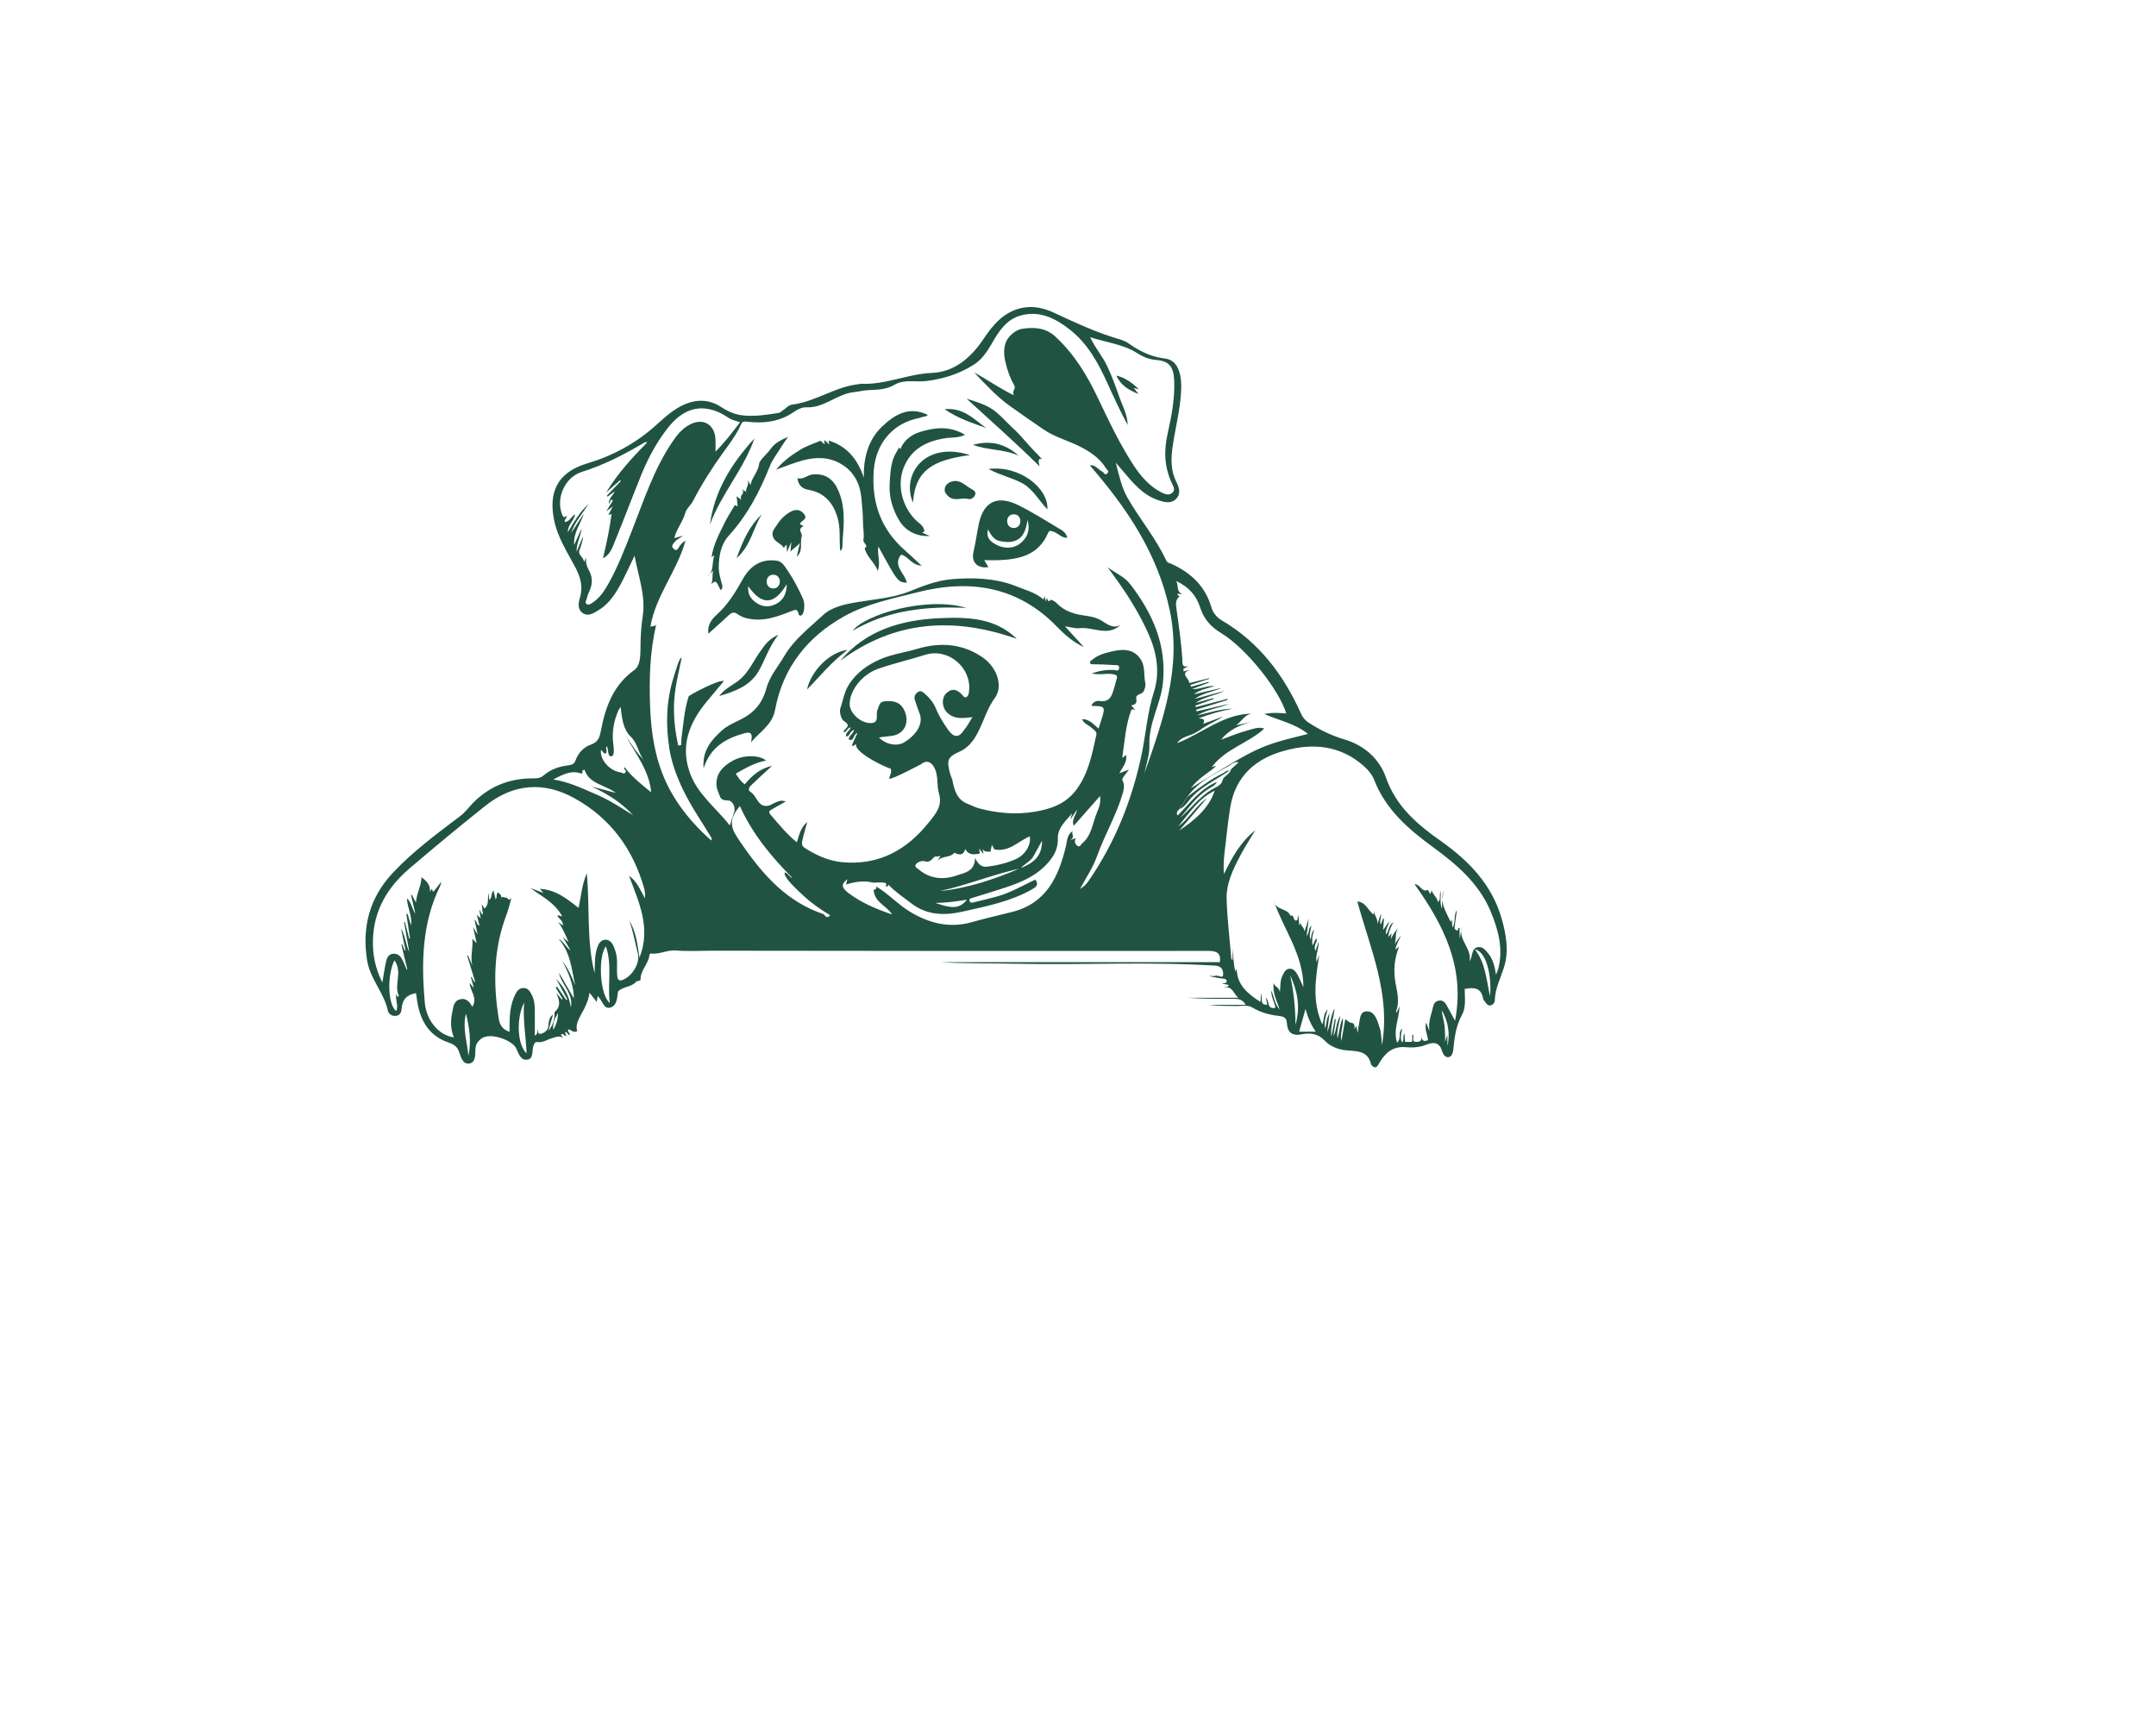 <?xml version="1.0" encoding="utf-8"?>
<!-- Generator: Adobe Illustrator 24.2.3, SVG Export Plug-In . SVG Version: 6.00 Build 0)  -->
<svg version="1.1" id="Layer_1" xmlns="http://www.w3.org/2000/svg" xmlns:xlink="http://www.w3.org/1999/xlink" x="0px" y="0px"
	 viewBox="0 0 595.3 841.9" style="enable-background:new 0 0 595.3 841.9; fill: #215342;" xml:space="preserve"
	 height="400" width="500" transform="translate(-70, -90)">
<g>
	<path d="M123.3,593.2c-2,1.2-2.9-0.7-4.4-0.8c-0.8,1.1,1,1.6,0.6,2.7c-1.1,0.2-0.9-1.7-2.3-1.3c0.2,0.6,0.5,1.2,0.7,1.8
		c-1.1,0.4-1.3-1.7-2.7-0.6c0.4,0.5,0.7,1,1.1,1.6c-1.8-1.3-3.4-0.5-5.1,0c-2.5,0.6-4.6,2.4-7.4,2c-1.4-0.2-1.7,1.1-2.1,2.3
		c-0.6,2.3,0.2,5.9-2.9,6.3c-3.3,0.4-4.2-3.1-5.4-5.6c-1.8-3.8-12.6-8-17-4.7c-1.9,1.5-2.8,2.9-2.9,5.4c-0.1,2.4,0.2,6-2.7,6.7
		c-3.3,0.7-4.3-2.8-5.1-5.2c-0.9-2.9-2.5-4-5.3-5c-10.1-3.4-14.2-11.5-15.5-21.5c-0.1-0.9-0.2-1.7-0.4-2.6c-4.5,0.8-6.7,3.2-7,7.6
		c-0.1,1.6-0.7,3.2-2.7,3.5c-2,0.3-3.7-1-4-2.5c-1.9-8.9-8.8-15.6-10.2-24.9c-2.5-16.3,1.4-30.5,12.7-42.5
		c9.9-10.5,21.4-19,32.8-27.6c2.5-1.9,4.3-4.4,6.4-6.6c8.2-8.2,18.2-12,29.7-11.8c1.9,0,3.3-0.3,4.8-1.6c3.4-2.9,7.6-4.3,12.1-4.8
		c1.6-0.2,2.7-0.7,3.3-2.4c1.3-3.6,4-6.5,7.5-7.7c3.6-1.2,4.3-3.7,4.9-6.9c2.2-11.6,6.1-22.2,16.3-29.5c3-2.2,2.9-7,3-10.6
		c0-5.3,0.3-10.6,1.1-15.8c1.5-9.9-2.1-19-4-29.4c-2.2,4.6-3.9,8.3-5.7,11.9c-3,5.7-6.2,11.3-11.9,14.7c-2.3,1.4-5,3.3-7.7,1.4
		c-2.7-1.9-2.1-5-1.3-7.7c1.5-5.2,0.2-9.8-2.2-14.4c-4-7.6-8.8-14.8-10.5-23.4c-2.5-12.6,0.8-22.9,16.1-27.5
		c12.2-3.6,23.9-9.8,33.7-18.7c4.4-3.9,8.7-8,14.3-10.3c6.1-2.5,12-2.1,17.4,1.4c3.5,2.3,6.9,3.8,11.2,4.2
		c5.9,0.5,11.5-0.4,17.1-1.3c0.7-0.1,1.3-0.9,2-1.3c1.4-0.9,2.7-2.5,4.3-2.7c11.4-1.4,21-8.7,32.5-10c0.4,0,0.8-0.2,1.2-0.2
		c11.9,0.6,22.8-4.8,34.7-5.3c10.6-0.4,18.8-7.2,24.8-16.1c4.9-7.3,10.2-13.9,19.5-15.7c5.5-1,10.5,0.2,15.4,2.5
		c10.5,4.9,21,9.8,32.2,13c1.6,0.5,3.1,1.2,4.5,2.2c5.3,3.7,10.7,6.3,17.4,7.1c5.8,0.7,8.2,6.7,7.8,15.5c-0.4,9.4-2.9,18.5-4.2,27.8
		c-0.8,5.8-0.9,11.5,1.9,17c1.3,2.6,2.3,5.6-0.1,8.1c-2.3,2.5-5.4,1.8-8.2,0.9c-8.2-2.5-13.2-9-18.5-15.2c-0.6-0.7-1.3-1.5-2.8-3.3
		c1.7,6.7,2.9,12.2,5.7,17.1c6,10.5,13.9,19.8,19,30.8c0.5,1,1.4,1.1,2.2,1.4c9.7,4.3,16.8,11,19.8,21.4c0.8,2.7,2.5,4.7,4.9,6.2
		c18.3,10.7,30.4,26.7,38.9,45.8c0.9,1.9,2.1,3.2,3.8,4.3c5.4,3.5,11,6.2,17.3,8.1c9.4,2.7,17,9.3,20.2,18.4
		c5,14.4,15.5,23.2,27.2,31.4c13.5,9.6,24.7,21.2,29.4,37.8c2.2,7.9,3.6,15.9,1,23.9c-1.7,5.2-4.2,10.1-4.4,15.7
		c0,1.1-0.8,2.4-2.2,2.6c-1.3,0.2-1.9-0.9-2.6-1.8c-0.4-0.5-0.8-1-0.9-1.5c-0.9-5.3-4.4-5.7-9-4.7c0,4.2,0.8,8.9-1.4,12.8
		c-3,5.4-3.6,11.2-4.2,17.1c-0.2,1.4-0.7,3-2.1,3.3c-1.5,0.4-2.7-1-3.1-2.3c-1.3-4.7-3.9-5.4-8.3-3.6c-2.9,1.2-6.5,1.4-9.7,1.1
		c-6.8-0.6-10.4,3.3-13.3,8.4c-1.1,2-2.2,1.7-3.4,0.3c-0.1-0.1-0.1-0.2-0.2-0.2c-1.4-7-7.1-6.5-12.2-7c-4-0.4-7.8-1.9-10.4-4.7
		c-3.3-3.5-7.2-3.9-11.2-3.1c-5.1,1-7.1-1.3-7.3-5.7c-0.2-2.4-1.5-2.9-3.4-3.2c-4.7-0.5-9.2-1.6-13.3-4.1c-2.6-1.6-5.7-0.7-8.5-0.8
		c-4.3-0.1-8.6,0-12.9-0.6c5.9,0,11.9,0,18,0c-1.8-3.2-4.3-2.9-6.8-2.9c-7.2,0-14.4,0-21.6-0.5c8,0,16,0,24.8,0
		c-2.5-2.2-2.8-5.8-6.9-5c0.8-0.6,1.9,0.1,2.2-1.3c-1.1-0.2-2.2-0.4-3.2-0.7c0.7-0.4,2.1,0.2,2.2-1c0.1-1.4-1.3-1.3-2.2-1.4
		c-2.1-0.4-4.3-0.6-6.5-1.3c1.2,0,2.5,0.2,3.6-0.1c1.2-0.3,3.5,1.8,3.4-0.9c0-1.7-0.6-3.8-3.8-4c-31.8-2-63.6-0.3-95.4-0.9
		c-14.7-0.3-29.4-0.1-38.2-0.8c41.4,0,88.6,0,135.8,0c0.5-3.8-0.8-5.5-5.4-5.5c-80.6,0.1-161.1,0-241.7-0.1
		c-6.1,0-12.2,0.4-18.3-0.1c-4.3-0.4-8.1,2-12.3,1.5c-0.2,0-0.7,0.2-0.7,0.4c-0.3,4.5-4.5,7.7-4.4,12.4c0,0.7-1.5,0.2-2.4,1.2
		c-2.2,2.4-5.9,2-8.5,4.4c-0.6,2.4-0.2,6.5-3.4,7.8c-3.8,1.5-4.2-3.5-6.6-5.4l-0.5,2.8c-1.2-1.5-2.1-2.8-3.5-4.5
		c-0.3,3.6-2.7,8.3-4,10.4c-0.8,1.4-1.5,2.9-2,4.5C122.9,590.6,122.7,592.3,123.3,593.2z M259.3,453.2c-0.7,0.1-0.9,1.2-2.1,0.7
		c0.9-1.9,1.8-3.9,2.8-6.2c-2.3,0.7-1.3,4.3-4.3,3.2c0.2-1.8,2.1-2.7,2.7-4.6c-2.2,0.3-1.9,2.9-3.8,3.2c-0.9-2,1.9-2.7,2-4.5
		c-1.7,0.3-1.7,2.4-3.4,2.4c0-1.8,4.4-2.9,0.3-5.4c-1.5-0.9-2.5-4.7-1.8-6.5c1.3-3.7,1.8-7.6,3.9-11c3.8-6.2,9.5-10.2,15.9-12.9
		c5.7-2.4,12-3.2,17.9-5c11-3.2,21.5-2.5,31.2,3.9c7.5,4.9,10.7,14.3,6.5,20.1c-3,4.1-4.6,8.6-6.5,13c-2.4,5.4-5,10.7-10.9,13.3
		c-5.8,2.6-6.2,4.2-4.5,10.6c0.3,1.2,0.9,2.2,1.2,3.5c0.9,4.8,2.3,9.5,7.6,11.4c1.8,0.7,3.4,1.6,5.3,2.1c8.9,2.4,17.9,3.2,27,1.7
		c7.9-1.3,15.2-3.7,20.4-10.6c6.1-8,7.8-17.5,9.9-26.9c0.4-1.8-1.3-2.5-2.3-3.5c-1.5-1.4-3.7-1.9-4.7-4.2c3.7-0.1,5.6,2.6,8.1,4.6
		c0.5-1.5,0.9-2.8,1.3-4.1c2.1-6.8,2.1-6.8-4.8-7c0.6-1.9,2.6-2.6,3.8-2.4c5.8,0.9,6.3-3.3,7.5-7c0.4-1.2,0.6-2.5,1-3.7
		c0.5-1.5,0.1-2-1.5-2.3c-3.2-0.7-6.5,0.5-10.7-0.4c4.2-1.5,7.6-1.9,11.1-1.7c0.9,0.1,2.1,0.8,2.3-0.8c0.3-1.9-1.2-1.5-2.2-1.6
		c-3.4-0.2-6.7-0.4-10.1-0.4c-0.7,0-1.5,0.2-1.8-0.6c-0.4-0.9,0.6-1.2,1-1.6c2.7-2.3,6-3.2,9.3-4c5.6-1.3,11.1-1.6,14.6,4.2
		c2,3.4,1.2,7.5,2,11.2c0.3,1.2-0.2,2.4-0.6,3.6c-0.7,2.2-4.3,1.5-3.8,4c0.4,2.2-0.5,2.9-2.5,3.3c0.7,0.7,1.3,1.4,1.9,2.1
		c-0.6-0.1-1.2-0.2-1.7-0.2c-2.9,7.3-3.3,15.4-4.5,23.2c0,0.1,0.1,0.3,0.1,0.5c0.6-0.5,1.1-0.9,1.7-1.5c0.7,3.4-1.5,5.8-3.3,9
		c1.9-0.7,3.1-1.2,4.7-1.8c-1.2,1.9-3.6,4.3-3.2,5.1c1.3,2.5,0.7,4.7,0.1,6.8c-3.1,10.5-8.7,19.9-12.4,30.2
		c-2,5.7-5.5,10.8-8.4,16.2c1.6-1,2.9-2.1,3.9-3.5c13.1-18.8,21.5-39.8,26.2-62.1c2.1-10.2,2.8-20.6,6-30.6c3-9.4,1.5-18.9-2.5-28
		c-3.9-8.8-8.8-17-14.3-24.8c-1.9-2.7-3.9-5.4-5.8-8.1c3.7,2.9,8.1,4.5,11.1,8.4c11,14.3,17.8,29.7,15.9,48.2
		c-1.1,10.3-7,19.4-6.6,30.2c0.2,4.6-1.5,9.2-2.4,13.8c9-25.8,18.3-51.5,12.3-79.7c-5.9-27.7-21-49.8-38.9-70.5
		c2.3-0.7,3.9,1.9,6.2,3.1c0.6,0.3,1,1.9,2.2,0.8c1.2-1.1-0.1-1.8-0.5-2.4c-3.2-5.3-8.2-8.5-13.7-11.2c-5.7-2.7-11.8-4.4-17-8
		c-5.3-3.6-10.6-7.3-15.8-11c-6.7-4.7-12.3-10.8-17.9-16.7c6.3,3.4,12.1,7.6,19.3,11.1c-1.1-2.2,1.3-3,0.2-4.9
		c-2.1-3.7-3.5-7.7-4.4-11.9c-0.7-3.3-0.8-6.5,0.6-9.6c1.4-3.1,5.1-5.5,7.1-5.9c5.6-1,11.8-0.9,16.6,3.5
		c9.2,8.4,15.5,18.7,20.8,29.8c5.5,11.5,10.9,23.1,18,33.8c3.5,5.2,7.6,9.8,13.3,12.7c1.7,0.8,3.7,1.6,5.3,0
		c1.6-1.6,0.2-3.2-0.4-4.7c-3.6-7.8-3.9-15.7-2-24c1.9-8.6,3.6-17.2,3.2-26.1c-0.3-6.5-2.4-9.4-8.7-9.9c-3.7-0.3-6.6-1.6-9.6-3.5
		c-6.7-4.2-14.6-5-22.7-7.6c2.6,5.5,6.1,9.4,8.3,14.1c2.2,4.7,4,9.5,5.7,14.4c1.6,4.7,4.2,9.1,4.3,14.3c-3.6-6.6-6.7-13.4-9.8-20.2
		c-4.5-9.9-9.6-19.4-18.4-26.3c-6.9-5.4-14.5-9.4-23.7-7c-7.1,1.8-10.8,7.5-14.2,13.4c-2.3,4-4.9,8-8.7,10.5
		c-6.9,4.5-14.7,7-22.9,8.1c-5.4,0.8-11.2-1-16.1,1.9c-3.9,2.3-8.1,2.4-12.4,2.6c-2.5,0.1-4.9,0.7-7.4,1c-8.2,0.8-14.5,7.8-23.2,7.4
		c-1.8-0.1-4,0.8-5.6,1.9c-7.2,5.2-15.2,6.1-23.7,5.1c-1.3-0.2-2.1,0.1-2.6,1.3c-2.3,5.1-5.7,9.6-9,14.1
		c-5.3,7.4-10.2,15.1-14.4,23.2c-1.1,2.2-3.2,3.7-3.8,5.8c-1.2,4.5-4.4,8-5.4,12.5c1.3-0.4,2.8-0.9,4.4-1.3
		c-1.9,1.3-3.8,2.2-5.1,4.3c-0.9,1.4,0.2,1.8,0.6,2.3c0.8,0.9,1.7,0.3,2.1-0.5c0.8-1.5,1.9-2.7,3.5-3.7c-4.1,14.9-14.7,27-17.2,42.3
		c0.8-1,2.3,0,2.9-1.3c-3.2,13.4-3.5,26.9-3,40.4c0.5,12.6,2.4,25,7.8,36.6c5.2,11.1,12.8,20.2,22,28.4c0.2-0.6,0.3-0.8,0.3-1
		c-4.6-7.7-9.8-15.1-13.7-23.1c-3.2-6.5-5.9-13.6-7-20.7c-1.8-11.5-1.6-23.2,2-34.6c1.2-3.6,2.7-9.8,4-9.8c-1,5-2.2,10-3,15
		c-1.4,9-0.8,17.9,1.1,26.8c0.1,0.6,0,1.3,1,1c0.4-0.1,0.7,0,0.7-0.7c0-0.9,0-1.8,0.1-2.7c0.9-6.9,1.4-13.9,3.5-20.5
		c0.2-0.6,14.8-8.4,17.2-7.5c-2.9,3.5-5.7,6.8-8.5,10.2c-8.3,10.1-12.8,21.2-8.2,34.3c3.7,10.7,12.8,17.3,19.6,26
		c0.8-2.5,1.5-4.5,2.1-6.5c0.9-2.8-1.1-5.7-2.8-5.7c-2.2-0.1-3.5-0.2-4.2-2.2c-0.6-1.7-1.5-3.4-1.6-5.1c-0.4-5.8,3.1-9.4,7.7-12
		c5.5-3.1,13.1-3,16.5-0.2c-5.4,1-10.1,3.7-14.8,6.4c1.3,2,2.5,3.9,4.4,5.2c3.5-4.1,7.1-7.6,13.3-9c-3.7,3.4-6.8,6.2-9.8,9.1
		c-1.1,1-2.5,2.6-0.6,3.7c3.2,1.9,3.4,7.8,8.8,6.6c1-0.2,2-1,3-1.4c1.5-0.6,3-1.5,5.3-0.6c-2.5,1.4-4.6,2.5-6.7,3.8
		c-0.9,0.5-2.1,1.1-0.8,2.5c4,4.7,7.9,9.5,12.9,13.6c1.2-3.4,1.7-7.1,5.1-9.9c-0.9,3.3-1.7,5.9-2.3,8.6c-0.3,1.4-0.7,2.9,1,4
		c5.6,3.6,11.5,6.3,18.2,7c18,1.7,31.7-5.9,42.6-19.6c3.2-4,6.6-7.9,4.8-13.9c-1.2-4-0.2-8.4-2.1-12.3c-1.6-3.4-4.2-4.1-6.7-2
		c0,0-13.7,7.4-15.6,7.1c0.5-1.7,1.5-3.3,0.8-5C275.3,465.3,258.4,457.5,259.3,453.2z M297.6,507.6c0.7,0.3,0.2,0.4-0.1,0.6
		c-1.2,1.3-2.4,2.9-4.4,2.2c-1.1-0.4-3.1-0.1-4.3,1.1c-1.3,1.4,0.1,2.1,0.8,2.6c5.6,4.8,12,5.5,18.8,3.2c4.1-1.4,8.9-2,9-8.6
		c1.4,2.9,3,4.6,5.8,4.3c4.9-0.6,9.6-1.7,14.1-3.7c4.7-2.1,7.6-7.2,6.8-11.1c-5.6,2.3-9.9,7.7-17.2,6.4c-0.1-0.1-0.5-0.9-1.3-2.2
		c-0.3,1.5-0.5,2.4-0.7,3.3c-1.3-0.2-3,0.4-3.8-1.4c0.1,0.6,0.2,1.2,0.4,2.6c-1-1.3-1.5-2-2.1-2.8c0.4,2.3,0.4,2.5-0.2,2.6
		c-2.5,0.4-4.9,0.7-6.6-2.3c-1.1,3.6-3.1,2.7-5.4,1.8c-1.8,2.7-6.6,1.1-8.5,4.6c0.6-0.9,1.1-1.9,1.8-3c-1,0.1-1.7,0.2-2.3,0.3
		C298,507.9,297.8,507.7,297.6,507.6z M438.3,470.4c1-1.9,3.5-2.6,4-4.9c1.2-1.1,2.4-2.2,3.8-3.5c-2.3-0.4-3.6,1.1-5,1.9
		c-7.3,4.1-14.9,7.8-20,14.9c-1.3,2-2.6,4-3.9,6c-0.8,0.9-1.9,1.7-0.9,3.2c6-6,11-13,19.2-16.4c-1,1.9-2.9,2.6-4.6,3.7
		c-5.6,3.7-9.3,9.1-13.5,14c5.7-5.1,10.3-11.4,17.3-14.9C436.2,473.6,438,472.6,438.3,470.4z M339.7,513.8
		c-13.4,2.9-26.1,8.2-39.5,11.1c13.8-1.4,26.7-5.8,39.4-11.2c7.5-2.9,10.5-6.7,10.5-13.4c-1.5,2.7-2.8,5.2-4.2,7.6
		C344.5,510.5,341.5,511.5,339.7,513.8z M269.1,522.6c1.3,0.9,2.7,1.7,4,2.7c4,3.1,7.8,6.7,12.1,9.4c9.4,5.8,19.4,8.5,30.5,5.4
		c6.5-1.8,13.1-3.4,19.7-5c16.9-4.2,22.8-17.3,26.4-32.3c0.6-2.6,0.5-5.7,3.4-7.2c-1.3,1.3,1.5,2.7-1.4,4.4c1.7-0.6,2.1-0.7,2.8-0.9
		c-0.9,1.5-0.4,2.8,0.6,3.6c1.3,1.1,1.8-0.5,2.5-1.1c4.6-3.8,5-9.7,7.1-14.8c1-2.4,2.1-4.9,1.6-8.3c-4.5,5.1-8.7,9.8-12.8,14.5
		c-1.3-2.8,1-4.9,1.6-7.9c-1.1,1.6-1.8,2.7-3.3,4.9c0.5-1.9,0.7-2.5,0.9-3.1c-3,3.8-7.2,6.9-7,12.6c0.1,3.1-0.9,6.3-2.6,8.7
		c-5.2,7.8-13.3,11.7-21.9,14.6c-5.6,1.9-11.2,3.5-16.8,5.3c-0.8,0.3-2.1,0.2-1.8,1.5c0.3,1.4,1.4,0.9,2.4,0.7
		c3.6-0.9,7.2-1.7,10.8-2.7c6.7-1.8,12.7-5.4,18.9-8.3c2,2.5,0.2,3.7-1.5,4.7c-10.5,6-22.3,8.3-33.9,10.9c-8.9,2-17.4,1.9-25.1-4
		c-3.8-2.9-7.8-5.6-11.2-9.1c-0.1,0.3-0.4,0.8-0.5,0.9c-1.9,0.1,0.8-1.6-1.6-1.9c-1.9-0.3-3.6,0-5.3,0c-4.6-1.2-9-0.4-13.3,0.9
		c0.2-0.7,0.4-1.6,0.7-2.6c-3.5,2.6-2.5,4.4,0.3,6.6c6.3,4.8,13.5,7.9,21.5,10.6c-2.8-4.4-8.4-5.7-9-11.8
		C267.9,524,269.9,524.2,269.1,522.6z M111.4,585.2c-0.8,2.6-1.5,5.2-2.3,7.9c2.3-2.7,3.2-5.7,3-9.1c3.4-2.8,2.4-6,0.9-9.4
		c0.9,1.1,1.8,2.1,2.7,3.2c0.1-0.1,0.2-0.2,0.4-0.3c-1.1-1.8-2.3-3.6-3.4-5.5c0.2-0.1,0.4-0.3,0.7-0.4c1.5,2.2,3,4.3,4.5,6.5
		c0.2-0.1,0.3-0.2,0.5-0.3c-1.8-3.4-3.7-6.7-5.5-10.1c3.8,4,6.5,8.5,7.2,14c1.4-6.9-4.6-11-5.8-17c2.4,4.2,4.9,8.4,7.3,12.6
		c-0.1-6.6-2.6-12.4-5.6-18.2c2.8,3.6,4.6,7.6,6.2,11.8c-1.7-7.9-2.3-16.2-8.1-22.7c2.6,1.4,3.6,4.1,5.9,5.7
		c-1.1-1.9-2.3-3.9-3.8-6.5c1.2,1,1.7,1.5,2.8,2.4c-1.7-3.9-3-7.1-5.2-9.9c0.8,0.6,1.5,1.2,2.4,1.8c0.2-2.3-1.7-3.2-2.7-4.6
		c0.9-1,1.5,0.5,2.3,0c-3.5-6.5-9.9-9.6-15.5-13.7c2,0.8,4.1,1.5,6.5,2.4c-0.8-0.9-1.2-1.3-1.9-2c7.9,0.4,13.3,4.9,19,9.3
		c1.2-5.6,1.5-11.1,4-16.9c1.5,16.8-0.2,33,3.8,48.8c0.2-4.6-0.2-9.4,1.8-13.8c1.4-3.1,4.9-3.5,6.8-0.6c0.8,1.2,1.3,2.7,1.7,4.1
		c1.1,3.6,0.4,7.4,0.7,11c0.1,1.4,0.3,3.3,2.2,2.7c4.6-1.3,9.2-8,7.9-13.1c-1.4-5.4-2.3-10.8-4.2-16.1c3.2,5.3,4,11.3,5,18.2
		c5.8-14.7-0.4-27.2-5.1-40c3.9,2.8,5.4,6.8,7.8,11.1c0-1.4,0-1.9,0-2.5c-0.1-0.7-0.2-1.4-0.3-2c-5.4-19.5-16.6-34.8-34.3-44.5
		c-14.8-8.2-29.7-7-43.1,3.6c-12.6,10-25,20.3-37.2,30.7c-10.7,9.1-17.5,20.4-17.9,34.9c-0.2,7.1,1.1,13.9,4.6,20.8
		c0.7-4,1.1-7.3,1.9-10.6c0.4-1.6,1.2-3.2,3.3-3.4c2.2-0.2,3.6,1,4.5,2.8c0.8,1.6,1.5,3.3,2.2,5c0.1-0.1,0.2-0.1,0.3-0.2
		c-1-4-2-8-2.9-12.1c0.1,0,0.3-0.1,0.4-0.1c0.4,1,0.8,2,1.2,3c0.1,0,0.3-0.1,0.4-0.1c-0.7-3.2-1.3-6.3-2.2-10.7
		c2.4,4.4,2.3,8.2,4,11.4c-0.8-4.8-1.7-9.6-2.5-14.4c0.1,0,0.3-0.1,0.4-0.1c0.7,2.7,1.4,5.4,2.1,8.1c0.1,0,0.3-0.1,0.4-0.1
		c-0.6-4-1.2-7.9-1.8-11.9c0.2,0,0.4-0.1,0.6-0.1c0.5,1.8,1.1,3.6,1.7,5.6c0.7-4.6-1.9-8.6-2-13.2c2.3,2.2,2.4,5.2,4.1,7.5
		c-0.7-3-1.4-6-2.1-9.1c0.1,0,0.3-0.1,0.4-0.1c0.6,1.2,1.2,2.4,2,3.8c0.3-4.6,2.7-8.4,2.7-12.4c2.1,1.7,4.5,3.5,4.1,7.2
		c0.3-0.6,0.6-1.1,0.8-1.4c1,0.1-0.2,1.2,1,1.2c1.2-1.4,2.3-2.9,3.8-4.8c-0.2,1-0.3,1.5-0.5,1.9c-9,18.2-9.3,37.5-7.6,57.1
		c0.8,8.8,6.8,16,14.2,17c-1.8-4.3-1.6-8.5-0.7-12.7c0.5-2.4,0.7-5.2,3.8-5.9c2.9-0.7,4.6,1.2,5.9,3.7c2.8-4.4-1.1-7.7-1.3-11.7
		c0.6,0.7,1,1.3,2.1,2.6c-0.7-2.5-1.1-4-1.5-5.4c0.1,0,0.2-0.1,0.3-0.1c0.5,0.8,0.9,1.7,1.4,2.5c0.1,0,0.2-0.1,0.4-0.1
		c-1.3-4.3-2.6-8.5-3.9-12.8c0.1,0,0.2-0.1,0.4-0.1c0.7,1.6,1.4,3.2,2.1,4.9c-1.1-4.3,0.5-8.6,0-13.1c0.6,0.7,1.1,1.2,2.1,2.2
		c-0.6-3-1.1-5.1-1.7-7.8c0.7,1.2,1.1,1.8,2.2,3.6c-0.7-3.2-1-5.1-1.5-7.2c1.3,0.8,0.8,2.4,2.4,2.9c-0.4-1.8-0.8-3.5-1.3-5.3
		c0.7,0.6,1.1,1,1.9,1.7c-0.3-1.8-0.5-3.1-0.7-4.4c0.6,0.9,0.7,1.9,1.8,2.7c-0.2-1.7-0.4-3.2-0.6-5.2c0.7,1.2,1.1,1.8,1.3,2.1
		c2.4-1.7,1.4-4.2,2-7.6c0.2,1.9,0.3,2.6,0.4,3.4c1.5-1.1,0.7-3.2,2-4.6c0.4,1.6,0.8,2.9,1.1,4.4c0.9-1.2,0-2.6,1.2-3.5
		c0.7,0.9,2.2,1.4,1.2,3.2c0.7-1.8,1.8-0.4,2.7-0.6c0.9-0.2,1,2.1,2.6,0.2c-0.9,3.2-1.5,5.7-2.4,8.1c-6.3,16.5-6.6,33.5-3.8,50.7
		c0.5,3.3,2,5.4,5.3,6.5c0-1.4,0-2.6,0-3.8c0-4.9,0.5-9.8,2.7-14.3c0.8-1.6,1.8-3.2,3.9-3.3c2.4-0.1,3.3,1.6,4.2,3.3
		c1.1,2,1.4,4.2,1.5,6.4c0.1,4.5,0,9,0,13.5c1.5-0.5,1.2-2,1.4-3.5c0.1,1.5,0,3.3,2.1,2.5c1.3-0.5,2.8-1.4,3.1-3.4
		C109.4,589,109.2,586.6,111.4,585.2z M571.7,565.7c0.5-1.3,0.8-1.9,1-2.5c2.7-10.1,0.1-19.5-3.8-28.8
		c-5.7-13.3-16.3-22.4-27.5-30.6c-12.2-8.9-23.5-18.5-29.2-33.2c-1-2.6-2.9-4.8-5-6.7c-11.4-10.1-24.8-11.4-38.8-7.5
		c-14,3.8-23.8,12.3-26.4,27.4c-1.1,6.8-1.8,13.6-2.6,20.5c-0.5,3.9-0.9,7.7-0.5,12.3c4-8.2,8-15.6,15.3-21.4
		c-2.7,4.5-5.2,8.3-7.3,12.3c-3.5,6.7-7,13.7-6.7,21.5c0.3,9.7,1.5,19.4,2.3,29.1c0,0.1,0.2,0.1,0.6,0.4c0-1.9,0-3.6,0-5.3
		c0.5,3.6,0.3,7.2,1.4,11c0.3-0.7,0.4-1,0.6-1.5c0.1,8.2,5.6,12.4,11.6,16.3c0.1-1.1,0.2-2.2,0.4-4.3c0.7,2.9-0.9,5.8,2.9,5.7
		c-0.2-1-0.4-2.2-0.6-3.5c1.8,1.6,0.3,6,4.7,4.9c-0.7-2.8-2.2-5.4-2.1-8.4c1.4,3.1,1.6,6.7,4.1,9.3c-1.4-4.3-3.7-8.3-2.9-13.1
		c0.1,2.1,2.7,1.9,3,4.7c0.3-3.2,0.1-5.4,1-7.5c0.8-1.7,1.5-3.8,3.6-4c2.1-0.2,3.3,1.6,4.2,3.3c0.9,1.7,1.6,3.4,2.7,5.7
		c-0.1-16.1-9.7-28.2-14.5-42.1c0.9,4.7,6.7,3.4,8.2,7.3c2.2-1,0.9,3.2,3.3,2.1c0.1-0.5,0.3-1.2,0.6-2.7c0.1,2.1,0.2,3.4,0.3,5.5
		c0.5-1.4,0.7-1.9,0.8-2.4c-0.9,2.2,1.9,2.8,1.8,5.3c0.7-2.2,1.2-3.7,2.1-6.6c-0.4,3.5-0.7,5.6-1.1,8.7c1.6-2,0.8-3.9,2.4-5.1
		c-0.4,2.4-1.3,4.4-0.5,6.8c0.7-1.6,0.1-3.3,1.9-4.9c-1.1,2.8-1.2,5.1-0.9,7.7c1.1-1.1,0.7-2.7,2.2-3.3c0,2-1.9,3.6-0.7,6
		c0.4-1.2,0.8-2.3,1.5-4.5c0.1,4-1.7,6.7-1,9.9c0.5-1.4,0.9-2.4,1.3-3.5c-1.7,11.3-3.7,22.5,1.5,34c1-2.5,0.3-5.1,2.6-7.3
		c-1,3.4-1.9,6.3-1.2,9.3c0.7-2.5,0.6-5.1,2.1-7.4c-0.4,3.1-0.7,6.1-1.1,9.1c1.6-3.6,1.5-7.5,3.6-11.6c-0.4,4.7-2.1,8.5-1.6,13.9
		c0.7-3.6,1.2-6.1,1.7-8.6c0.2,0,0.3,0.1,0.5,0.1c-0.4,2.7-0.8,5.5-1.2,8.2c1.7-2.9,1.1-6.4,3.5-10c-0.9,4.2-1.9,7.6-1.5,11
		c1.1-3.1,1-6.5,2.6-9.9c0.5,3.9-1.5,7.1-0.7,11.3c0.7-4,1.3-7.3,1.9-10.6c1.2,0.5,1.7,1.6,3,1.7c1.4,0.1,1.8,1.4,1.4,3.2
		c0.5-0.9,0.7-1.2,1-1.7c0.2,0.9,0.3,1.7,0.7,3.5c0.2-1.6,0.2-2.3,0.3-2.8c0.9-2.9,0.2-7.7,4-7.8c4-0.2,5.2,4.3,6.3,7.7
		c1,2.8,0.9,5.8,1.2,8.8c4.4-24.8-5.7-47.1-12-70.1c4.2,0.2,5.2,4.5,8,6.4c0.1-0.6,0.2-1.2,0.4-1.9c-0.5,2.2,1.7,3.4,1.4,6.5
		c0.8-2.3,1.2-3.4,1.7-5c0.4,2.1-1,3.7,0,5.2c0.3-1,0.7-1.9,1.1-2.9c0.1,0,0.3,0.1,0.4,0.1c-0.1,1.8-0.3,3.5-0.4,5.5
		c1-1.4,1.8-2.6,3.1-4.4c-0.7,2.6-2.1,4.2-1.7,6.6c1.5-1.9,1.3-4.6,3.6-6c-1.2,2.4-2.3,4.5-2.5,7.2c0.6-0.7,1-1.1,1.6-1.8
		c-0.1,1.2-0.3,2.1-0.4,2.9c1.1-2.2,2.3-4.2,4.1-5.8c-2.3,2.1-1.2,5-2.1,8.1c1.2-1.8,2.1-2.9,2.9-4.1c-0.7,2.3-2.3,4.3-2.6,6.8
		c0.6-0.4,1-0.7,1.8-1.4c-2.4,6-2.8,11.5-1.8,17.5c0.7,4.3,2.2,9.1,0.4,13.8c-0.1,0.2,0.1,0.5,0.1,1.1c0.5-1.1,0.9-1.9,1.5-3.2
		c-0.2,6.1-3.2,11.5-1.2,17.7c2.3-2.1,0.3-5.1,2.5-6.9c-0.4,2.3-1.2,4.5-0.1,6.8c1.4-1.3,0.1-3,1.2-4.4c0.1,1.5,0.2,2.8,0.3,4.1
		c1.2,0,2.2,0,3.4,0c0.1-1.3,0.1-2.5,0.2-3.7c1.5,0.9-1.2,3.7,2,3.7c2,0,2.6-0.8,2.4-2.8c0.2,2.4,1.3,2.8,3.2,1.9
		c-0.3-2.8-1.8-5.4-0.9-8.5c0.5,1.3,0.9,2.3,1.6,4.2c-0.7-4.8,1-8.3,1.8-12c0.3-1.5,1.1-2.6,2.7-2.9c1.8-0.4,2.9,0.6,3.7,1.9
		c1.3,2.3,2.5,4.6,4.3,7.9c5-26.1-5.6-46.8-19.8-66.7c3.1,0.2,3.5,4.3,6.6,2.8c0.2,0.4,0.6,1.1,1.1,2.1c0.3-0.9,0.5-1.4,0.7-1.9
		c0.6,2.3,2.8,3.5,3,5.8c1.7-1.4,0.6-3.3,1.3-5.4c0.4,2.8-0.6,5.2,0.7,8.7c0.1-2.6,0.1-4,0.3-5.4c0.1-1.2,0.4-2.5,0.7-3.7
		c-2.4,5.9,1.1,10.6,3.2,15.4c0.1-0.2,0.3-0.5,0.6-1.1c0.1,1.5,0.2,2.5,0.3,3.9c1.9-2.6,0.3-5.7,2.2-8.5c-0.4,3.1-0.8,5.6-1.1,8.2
		c-0.1,1.1,0,1,0.6,1.4c1.7,1.4,0.5-1.5,1.8-0.9c0,1.2,0,2.6,0,5.2c0.6-2.9,1-4.5,1.3-6c-2.5,6.5,5.1,10.9,3.5,17.2
		c0.5-0.8,0.8-1.5,1-2.3c0.5-1.9,0.7-4.3,3-4.7c2.4-0.5,3.9,1.4,5.3,3.2C570,557.9,571,561.3,571.7,565.7z M426.5,440.6
		c1.5,0.3,3.7-0.1,2.2,2.7c3.4-1.3,6.6-2.4,9.8-3.6c-2.5,1.7-5.3,2.9-7.9,4.4c-2.5,1.4-4.8,3.4-7.5,4.4c-2.8,1-5.5,1.8-7.1,4.2
		c12.5-4.8,23-14.7,37.5-14.4c-4.3-0.2-5.8,3.7-8.7,5.7c2.4-0.5,4.8-1.1,7.2-1.6c-5.7,1.6-10.8,3.9-14.5,8.6
		c3.4-1.2,6.9-2.7,10.5-3.8c7.6-2.3,8-2.3,10.6-1.6c-7.8,7.1-18.9,9.8-25.6,18.7c0.7,0.3,1.2-0.9,1.9-0.2
		c-3.9,3.3-8.5,5.7-12.2,10.6c33.4-20.6,33.4-20.6,57.2-26.5c-6.2-5-13.8-6.5-21.3-9.7c4-0.9,7.3-0.5,10.7-0.3
		c-3.4-11.3-19.2-31.5-31.6-39.1c-5.3-3.2-8.6-6.9-10.5-12.8c-1.7-5.5-5.5-9.9-11.6-12.7c1.3,2.4-0.2,5,3,6.4
		c-1.3-0.1-1.8-0.2-2.3-0.2c-0.6,1,1.5,0.8,0.6,1.6c-1.9,1.7-1.4,4-1.2,5.7c1.2,8.2,2.3,16.4,2.9,24.6c0.1,1.2-0.7,4.3,2.8,3.5
		c-0.9,0.9-2.8,0.5-2.2,2.5c1.1-0.3,2.2-0.6,3.3-0.8c-5.7,1.8-0.2,4.3-0.6,6.5c3.3-0.8,6.5-1.6,9.7-2.4c0,0.1,0,0.2,0.1,0.3
		c-3.1,1-6.1,2-9.2,3c0.1,0.3,0.2,0.6,0.3,0.9c2.9-0.8,5.7-1.6,8.6-2.4c0,0.1,0.1,0.3,0.1,0.4c-2.7,1-5.5,2.1-8.2,3.1
		c3.7,0.3,6.8-1.7,11.1-1.5c-3.9,1.3-7.4,1.8-10.2,4.1c4.6-1.1,9.2-2.2,13.8-3.2c-4.4,1.9-9.3,2.5-13.4,5.4
		c4.9-1.3,9.8-2.6,14.7-3.9c-4.7,2.3-9.9,2.8-14.3,5.9c2.9-0.8,5.8-1.6,8.7-2.4c0,0.2,0.1,0.3,0.1,0.5c-3,1.1-5.9,2.1-8.9,3.2
		c0.1,0.2,0.2,0.5,0.3,0.7c5.1-1.3,10.3-2.7,15.4-4c0,0.2,0.1,0.3,0.1,0.5c-5.1,1.6-10.3,3.2-15.4,4.8c0.1,0.3,0.2,0.5,0.2,0.8
		c5.3-1.2,10.7-2.5,16-3.7c-5.2,2.2-10.9,2.7-15.7,5.7c5.8-1.4,11.4-3.2,17.4-3.3C437.5,436.9,432,438.5,426.5,440.6z M141.5,329.8
		c-1.5,1.1-2.5,1.9-3.5,2.6c-0.1-0.2-0.2-0.4-0.3-0.5c2.3-2.4,4.5-4.8,6.8-7.1c-0.1-0.1-0.3-0.3-0.4-0.4c-2,1.7-3.9,3.5-6.8,6
		c6-9.8,13-17.3,20.2-24.6c-1.1-0.1-1.7,0.2-2.2,0.6c-9.5,5.6-19.2,10.6-29.8,13.9c-8.4,2.6-13,13.1-9.5,21.2
		c0.7,1.6,1.4,0.6,2.2,0.2c-0.1,1.3-1.5,1.9-1,3.1c2.3-0.3,3-2.5,5-3.9c-0.5,3.3-3.6,5-3.6,8.9c3.2-5.3,5.9-10.1,10.1-13.7
		c-3,4.6-6.7,8.7-8.5,14.1c2.1-3.2,4.2-6.4,6.3-9.6c-1.6,5-5.2,9.2-4.8,15.4c1.2-2.6,2.1-4.8,3.7-8.1c-0.6,4.4-2.6,7-2.5,11.4
		c1.4-3.4,2.3-5.6,3.2-7.7c-0.2,2.5-1,4.7-1.8,6.9c-0.9,2.5,2.3,3.5,2.2,5.9c0.4-0.8,0.7-1.6,1.1-2.3c-0.4,2.4,0.3,4.4,1.4,6.4
		c2,3.6,1.6,7.2-0.2,10.8c-0.5,1-0.7,2.1-1,3.1c-0.2,0.8-1,1.7,0,2.4c0.8,0.6,1.8,0.1,2.5-0.4c3.5-2.2,5.8-5.4,7.8-8.9
		c4.9-8.6,8.4-17.8,12-27c5.7-14.5,10.5-29.3,19.2-42.3c2.3-3.5,4.9-6.9,8.7-8.9c6.5-3.6,12.5-0.2,12.7,7.3c0.1,1.9,0,3.8,0,5.8
		c4.4-4.3,8.1-9.2,12-14.3c-1.9-0.7-3.8-1-5.5-2.1c-11-7.5-21.1-6-29.4,4.4c-5.5,6.9-9.7,14.6-13.1,22.8
		c-4.5,11.1-8.7,22.3-13.2,33.3c-1.2,3-2.3,6.2-5.7,8c0.9-4,1.8-7.7,2.5-11.4c0.7-3.5,1.2-6.9,1.7-10.3c-0.3,0.1-0.8,0.3-1.6,0.6
		c0.7-1.4,1.2-2.4,2.2-4.2c-1.3,0.9-1.8,1.3-3.2,2.3c1.4-2.3,2.3-3.7,3.2-5.1c-0.3-0.2-0.6-0.5-0.8-0.7c-0.4,0.8-0.7,1.6-1.1,2.4
		C138.4,333.2,140.6,332.1,141.5,329.8z M316.1,440c-4.7,0.6-8.8,1.1-12.2-2.1c-2.7-2.5-3-7.1-0.6-9.5c2.9-2.8,5.5-1.9,7.9,0.8
		c0.5,0.6,1.1,1.5,2,1c1.1-0.7,1.2-2,1.3-3.2c1.1-11.2-10.2-21-21.5-17.4c-7.6,2.4-15.4,4.2-22.9,6.8c-8,2.8-14.1,10.9-13.9,17.5
		c0.2,4.2,5.3,9,10.1,9c4.8,0.1,2.4-4.3,3.5-6.5c0.8-1.7,0.8-3.9,3.3-4.1c4.3-0.4,7.9,0,10,4.9c2.4,5.8-0.4,11.4-6.8,12
		c-1.8,0.2-3.7,0.4-5.8,0.7c3.2,3.5,8.9,4.5,12.3,2.4c6.4-3.9,9.3-9.3,7.6-13.9c-0.8-2.2-1.7-4.5-2.4-6.8c-0.5-1.6,0.2-3,1.6-3.9
		c1.4-0.9,2.5,0.2,3.4,1c2.2,1.9,4,4.1,5.2,6.9c1.6,3.9,3.8,7.4,6.2,10.8c2.7,3.7,5.2,3.7,7.6-0.1
		C313.4,444.7,314.6,442.6,316.1,440z M246.7,536.7c-4.7-2.8-9-5.8-12.9-9.4c-7.1-6.5-9.8-9.8-9.3-11.5c1.7,0.3,2.2,2.3,3.8,2.7
		c-10.3-10.3-19.5-21.4-25.7-35.1c-4.7,5.6-5,9.4-1.7,14.6c1.1,1.8,2.3,3.5,3.5,5.2c10,14.4,21.6,27.1,38.9,32.9
		C244.3,536.5,244.7,538.9,246.7,536.7z M146.3,464.4c3.9,5.1,8.9,8.9,13,12.3c-0.8-10.2-7.3-18.4-12.3-27.4c2.8,4,5.2,8.3,8.9,11.7
		c-3-3.3-3-8-6.5-11.4c-3.7-3.5-4.4-8.9-5-14.6c-0.6,1-1,1.4-1.2,2c-2.2,5.1-3.1,10.4-2.4,16c0.3,2.1,0.7,5.8-0.8,6.1
		c-2,0.4-1.5-3-2.2-4.6c0-0.1-0.3-0.1-0.4-0.1c-0.3,1.1,0.6,2.3-0.2,3.3c-1.4,0.4-1.4-1.4-2.4-1.6c-0.6,4.7,4.3,10.2,9.7,10.9
		c0.6,0.1,1.5,1.1,2.3-0.1C147.5,465.8,145.5,465.6,146.3,464.4z M150.5,487.9c-5.7-6.2-12.6-10.5-20.2-14c3.7,1,7.5,1.9,11.8,3.1
		c-5.6-4.1-13.1-4.4-15.3-11.3c-1.8,0-0.6,1.7-1.4,1.9c-5.1-1.9-9.1,0.4-13.9,2.8c7.9,1.3,14.2,4.4,20.7,7.2
		C138.7,480.3,144.6,484.2,150.5,487.9z M137.2,551.9c-4,5.2-2.9,23.8,1.9,27.6C137.9,570.1,140.4,561.1,137.2,551.9z M34,558.7
		c-3.8,7.6-3.1,22.2,0.9,24.7c1.2-2.6-0.6-5.3,0-8.4c0.3,0.9,0.4,1.2,0.6,1.6c0.1-0.1,0.1-0.1,0.7-0.6
		C33.5,570.9,38.2,564.6,34,558.7z M434.4,475.9c-7.8,3.7-12.4,10.9-17.8,17.4c5.1-3.6,8.1-9.4,14.1-13.9c-5.1,6-9.3,11-13.6,15.9
		C424.6,490.3,431.4,484.7,434.4,475.9z M97.3,579.3c-4,7.8-3.3,20.8,1.2,24.8C98.2,595.9,96.6,588,97.3,579.3z M478.7,582.4
		c-1.1,3.9-2.1,7.5-3.1,11.1c2.6,0,5.2,0,8.1,0C481.3,590.1,479.8,586.5,478.7,582.4z M68.9,584.7c-1.8,7,0.6,13.8,1.2,20.6
		C71.6,598.4,70.6,591.5,68.9,584.7z M568.8,576.3c0.9-12-2.5-22.2-7.4-22.9C566.5,559.9,566.9,567.8,568.8,576.3z M471.2,565.9
		c1.7,8,2.6,16,2.6,24.2C476.3,581.7,474.8,573.7,471.2,565.9z M298.1,530.7c6.1,2,11.3,3.8,15.3-1.6
		C308.6,529.9,303.8,530.6,298.1,530.7z M548,600.6c1.3-6.1,0.4-12-2.8-17.6c0.2,2.5,1,4.8,1.3,7.2c0.3,2.4,0.3,4.9,0.4,8.3
		c0.4-1.4,0.5-1.8,1-3.5C548,597.9,548,599.3,548,600.6z M113.9,584.4c-1.8,2.8-2.7,5-2.4,8.2C113.1,590,113.7,587.7,113.9,584.4z"
		/>
	<path d="M441.5,466.1c-6.4,4.6-13.9,7.7-19.2,14c-1.5,1.8-2.8,3.9-5.1,4.8c1.3-2,2.6-4,3.9-6c5.5-4.3,11.1-8.5,17.5-11.6
		C439.4,466.8,440.2,465.9,441.5,466.1z"/>
	<path d="M297.6,508.2c0-0.2,0-0.4,0-0.6c0.2,0.1,0.4,0.3,0.6,0.4C298,508.1,297.8,508.1,297.6,508.2z"/>
	<path d="M350.8,382.6c0.2-0.5,0.3-1,0.6-1.6c0.2,0.8,0.3,1.5,0.5,2.6c0.3-0.8,0.4-1.2,0.6-1.8c0.4,0.9,0.5,2.5,1.9,0.9
		c0.1-0.1,2,0.8,2.7,1.5c3.8,4.2,8.9,5.6,14.2,6.3c2.7,0.4,4.9,0.8,7.5,2.2c2.2,1.2,5.8,4.7,9.7,2.2c-6.3,6.1-13.5,0.9-20.2,1.7
		c-2,0.2-4.1-0.5-7-0.9c3.4,3.7,6.3,6.9,9.2,10.1c-5-2.3-9.1-5.8-12.8-9.6c-19.3-20.1-42.8-23.7-68.6-17.1
		c-12.1,3.1-24.5,5.5-35.6,11.7c-18.1,10.1-29.9,25.2-33.7,45.6c-1.4,7.4-7,10.3-11.8,15.9c1.1-4.4-0.1-5.3-3.3-4.4
		c-9,2.5-16.4,6.7-19.8,17c-0.7-8.5,3.6-13.5,8.7-18.2c3.9-3.6,9-4.8,13.2-7.8c4.7-3.3,7.3-7.6,8.8-13.1c1.6-5.9,5.8-10.6,8.8-15.8
		c4.8-8.1,12.2-13.6,18.8-19.8c4.4-4.1,11-5.4,17.2-6.4c8.4-1.4,17.1-2,25.1-5.2c6.6-2.7,13.1-5.2,20.3-5.9
		c10.5-0.9,20.9-0.6,30.9,3.1C341.6,377.9,346.8,379,350.8,382.6z"/>
	<path d="M242,305.1c0.3,0.3,1,0.9,2,1.8c-0.1-0.9-0.1-1.4-0.2-2.2c0.8,0.7,1.5,1.3,2.5,2.3c-0.2-1-0.3-1.6-0.4-2
		c9,2.7,14.2,9.2,17.2,18.1c-0.2-9.6,2.1-18.3,8.8-24.8c6.1-5.9,13.3-10.3,22.4-5.8c-0.5,0.9-1.8,0.7-2.8,1.1
		c-1.1,0.4-2.3,0.6-3.5,0.9c-11.7,3.1-19,12.7-20,24.7c-1.3,15.8,3.3,29.1,15.4,39.6c2.4,2.1,4.7,4.3,7.9,7.3
		c-5.2-0.4-6.5-4.7-10-5.4c-4.3,5.4,1.9,9.1,2.8,13.7c-4.4-0.3-4.4-0.3-13.9-17.7c-0.7,4.1,1.3,7.9-0.3,11.9
		c-1.5-4.2-5.4-6.7-6.4-11.1c2.2-1-0.8-2.5-0.6-3.9c0.5-2.9-0.2-5.7-0.2-8.5c0-4.1-0.4-8.2-0.8-12.2c-0.6-6.6-3.5-12.7-9.8-16.4
		c-6-3.6-12.4-3.5-18.8-1.8c-4.1,1.1-8,2.7-13,4.5c3.6-4.3,7.3-6.9,11-9.2C234.5,307.8,238.2,306.7,242,305.1z"/>
	<path d="M359.3,348.5c-6.9-4.1-13.6-8.4-20.7-11.9c-9.6-4.8-16.8-2.5-19.3,8.8c-1,4.7-1.6,9.4-2.7,14.1c-1.1,4.8,1.9,8.1,7.3,7.3
		c-0.6-1-1.1-1.9-2-3.4c2.7,0,4.8,0.1,7,0c10.2-0.4,19.5-2.5,24.1-13.2c0.8-1.8,1.8-0.9,2.9-0.6c2.2,0.8,3.7,2.9,6.5,2.9
		C362,350.5,360.7,349.3,359.3,348.5z M336.3,341c4.3,0,4.3,6.7,0,6.7C332,347.7,332,341,336.3,341z M340.5,354.3
		c-3.4,3.5-8.6,3.9-13.2,1.3c-3.3-1.9-4.4-3.8-3.6-7.2c1.4,2.6,2.9,5,5.5,5.6c2.4,0.6,5.3,0.8,7.6,0c4.2-1.5,5.5-5.4,6.2-10.3
		C344.3,348.3,343.2,351.6,340.5,354.3z"/>
	<path d="M233.4,382.2c-2.3-5.3-5.1-10.4-8.4-15.1c-1.1-1.6-2.3-3.3-4.8-3.5c-7.6-0.9-12.7,2.9-16.1,8.9c-3.6,6.5-7.4,12.7-13,17.7
		c-2.3,2.1-4.4,4.8-3.9,9.1c3.6-3.3,6.8-6,9.8-8.9c1.5-1.4,2.6-2,4.6-0.6c2.6,1.9,5.8,2.4,9.1,2.6c6.2,0.2,11.7-2.1,17.3-4.2
		c1.1-0.4,2.3-1.2,3,0.5c0.3,0.8,0.3,2.1,1.5,1.7c0.6-0.2,1.2-1.4,1.3-2.2C234.2,386.1,234.2,384.1,233.4,382.2z M218.9,370.5
		c4.3,0,4.3,6.7,0,6.7C214.6,377.2,214.6,370.5,218.9,370.5z M220.6,384.6c-3.5,1.9-7.1,1.8-10.4-0.7c-2.2-1.7-3.9-3.8-3.5-7.8
		c6.7,9.6,12.7,9.2,18.8-1C225.4,379.3,224.2,382.6,220.6,384.6z"/>
	<path d="M280.3,308.4c0.1,0.1,0.4,0.5,0.7,0.8c1.6-4.5,5.8-7.2,9.3-8.3c7-2.2,14.6-3.3,22.2,1.3c-3.2,1.6-6.3,1.2-9.1,1.6
		c-9.5,1.4-17.2,5.1-20.9,14.6c-3.3,8.6-0.6,18.9,5.9,25.4c1.4,1.4,3.7,2.5,4.2,5c0.3,1.5-1,0.3-0.9,1.2c1,0.4,2.1,0.9,3.6,1.6
		c-6.7,0.4-12-2.8-14.8-7.4c-3.1-5.1-5.1-11-4.8-17.7c0.2-4.3,0.4-8.4,1.7-12.4C278,312.1,279.3,310.4,280.3,308.4z"/>
	<path d="M193.2,378c-2.3-4.8-2.3-4.8-4.6-2.9c1.1-2,0.2-4.4,1.1-6.6c-1.1,1-2.2,2-3.2,2.9c3.8-2.4,2.2-6.8,3.7-10.4
		c-0.7,0.5-1.2,0.8-1.4,0.9c0.8-6.2,4-11.9,6.8-17.6c1.2-2.4,2.9-4.9,4.3-7.4c0.7-1.1,1.1,0.8,1.6-0.1c-0.1-1.4-0.3-2.8-0.5-4.6
		c0.8,0.6,1.3,1,2.4,1.8c-1.4-2.5,1.9-2.7,0.4-5.1c1,0.6,1.4,0.9,1.8,1.1c-0.1-2,1.9-3.9,0.7-6.1c0.4,0.8,0.8,1.5,1.5,2.8
		c0.8-4,3.7-6.3,4.2-10.3c0.2-1.9,3.9-4.8,5.7-7.4c2.1-3,5.2-4.3,8.4-5.8c-1.2,1.8-2.4,3.5-3.6,5.4c-1.8,3-4.1,5.8-5.3,9
		c-4.9,12.3-10.9,23.8-19.9,33.7c-4,4.4-5,10.1-5,15.8c0,2.9,1,5.8,1.7,8.6C194.1,376.6,194.2,377.3,193.2,378z"/>
	<path d="M251.6,412.5c12.6-15,30-20,48.6-20.8c13.3-0.6,27-0.3,37.6,10.1C307.1,391,278.3,392.7,251.6,412.5z"/>
	<path d="M230.7,323.4c2.8,0.8,4.8-1.5,7.2-1.8c5.7-0.7,9.8,1.7,12.3,6.8c4.1,8.4,3.2,17.4,2.5,26.2c-0.1,1.4,0.4,3-1.1,4.4
		c-0.6-5.6,0.3-11.2-1.4-16.6c-2.2-7.3-6.6-12.1-14.4-13.4C233.2,328.5,231.1,326.9,230.7,323.4z"/>
	<path d="M231.9,345.8c0.5,0.3,1.2,0.6,1.8,1c-3.4,1.6-0.4,3.4-0.9,5c-1,3.2,0.8,7.2-2.4,9.8c0.5-2.2,1-4.4,1.5-6.6
		c-1.3,1.7-3.2,2.5-4.6,4.3c0.1-1.3,0.2-2.4,0.4-4.8c-1,2.3-1.4,3.3-2.1,5c-0.1-1.5-0.1-2.5-0.2-3.5c-0.9,0.1-1.1,1.8-1.5,1.2
		c-1.3-2.1-4-2.5-5-4.9c-1.1-2.5,0.5-4.2,1.5-5.7c1.6-2.6,3.8-5,6.5-6.6c2.4-1.4,4.9-1.7,6.9,0.7
		C236.2,343.6,232.4,343.9,231.9,345.8z"/>
	<path d="M350.1,314.1c-2.1-0.6-1.8,1-1.2,3.5c-12.1-11.9-23.9-22.3-35.6-33c5.2,1.7,10.3,3,14.6,6.7c2.9,2.4,5.3,5.2,8,7.7
		c3.7,3.3,6.6,7.2,10,10.7C347.3,311.1,348.7,312.6,350.1,314.1z"/>
	<path d="M188,346c2.2-16.6,10.7-30,21.7-42C204.5,319,193.5,331.1,188,346z"/>
	<path d="M314.9,312.1c-17.6,2.4-26.7,7-27.8,23.2C281.3,321.9,292.7,305,314.9,312.1z"/>
	<path d="M192.5,429.7c2.7-3.5,6-5,8.9-7.1c5.3-3.8,7.8-10.1,11.6-15.3c2-2.8,4-5.6,8.4-7.5c-4.8,6.1-6.5,12.5-9.9,18.2
		C207.2,424.9,200.3,427.4,192.5,429.7z"/>
	<path d="M313.2,386.7c-19.4-0.9-38.2,1-55.5,11.1C263.8,389.8,294.1,380.9,313.2,386.7z"/>
	<path d="M324,318.9c15.1-2,29.4,9.5,28.7,19.7c-4.1-4.3-6.8-9.5-11.8-12.5C335.8,323.2,329.9,322.1,324,318.9z"/>
	<path d="M313.4,333.4c-3.2-0.5-6.6,1.6-9.6-1.7c-1.2-1.4-1.4-2.3-1.1-3.6c0.5-1.8,2-2.8,3.8-3.2c4-0.9,6.3,2.4,9.4,3.9
		c0.8,0.4,2.2,1.4,1.5,2.8C316.6,333.2,315.3,334,313.4,333.4z"/>
	<path d="M235.4,426.5c1.8-8.7,10.8-18.3,19.8-19.3C247.2,413.1,241.7,420.1,235.4,426.5z"/>
	<path d="M302.5,289.7c9.6-0.9,14.5,5.2,20.4,9.2C316.3,296.5,309.5,294.5,302.5,289.7z"/>
	<path d="M201,362.4c3.1-8.6,6.3-15.8,12.4-21.4C209,347.5,208.2,356.1,201,362.4z"/>
	<path d="M338.7,312.4c-7.6-3.4-15-2.5-22.3-5.3C324.8,304.8,331.9,306.4,338.7,312.4z"/>
	<path d="M397.3,280c-1.2-0.3-1.6-0.4-2.5-0.7c0.9,1.1,1.6,2,2.4,3c-4.8-1.9-8.8-4.3-10.8-9C390.3,274.3,393.8,276.4,397.3,280z"/>
	<path d="M280.2,470.9c0-0.1,0-0.1,0-0.2C280.2,470.8,280.2,470.9,280.2,470.9L280.2,470.9z"/>
</g>
</svg>
